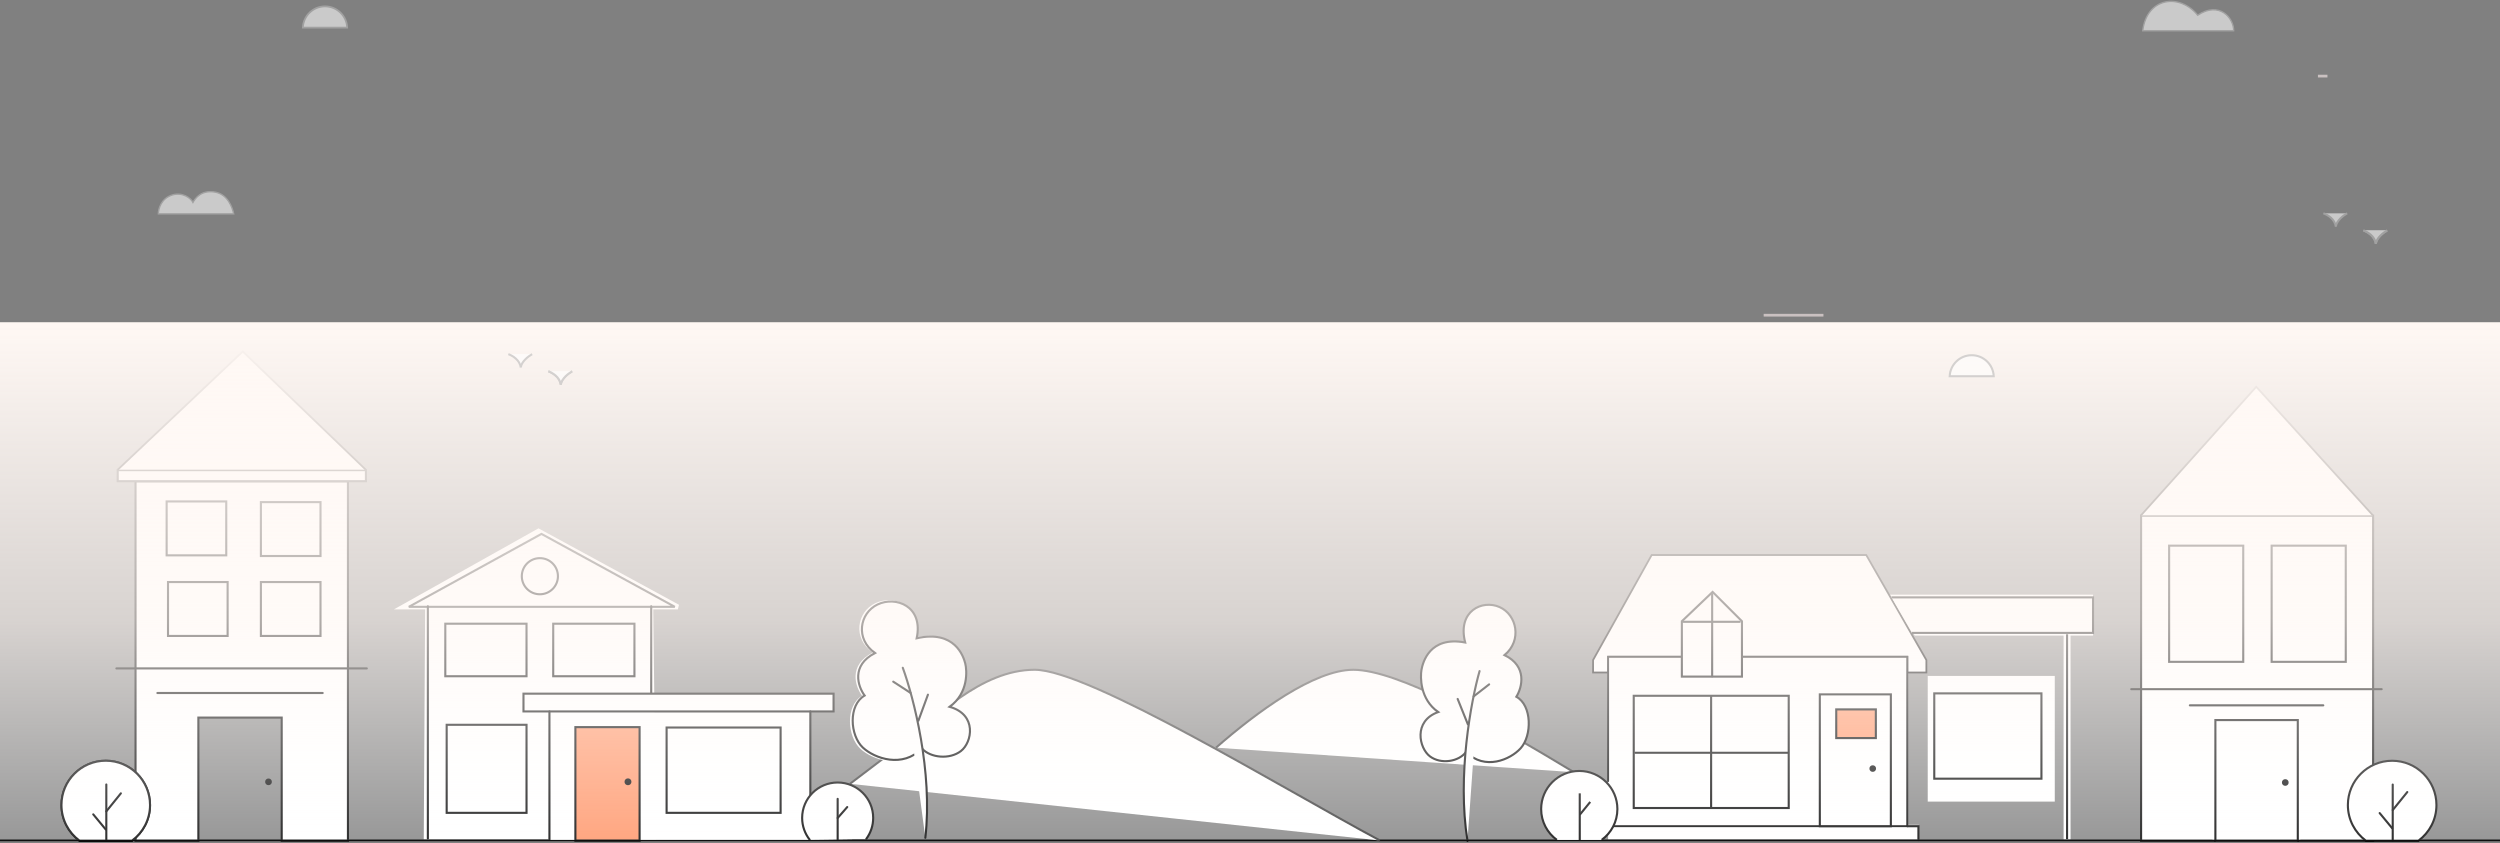 <svg class="w-full h-full" viewBox="0 0 1800 607" fill="white" xmlns="http://www.w3.org/2000/svg">
<rect x="0" y="0" width="1800" height="607" fill="#808080" stroke="none"/>
<path d="M1806 605H-6" stroke="black" stroke-width="1.3"/>
<path d="M993.577 605.166C923.425 567.629 784.086 482.225 744.949 482.225C705.812 482.225 672.947 517.632 650.818 534.843L611.968 564.349" stroke="#343434" stroke-width="1.5"/>
<path d="M1133.24 556.006C1072.34 519.125 1006.04 482.241 974.386 482.241C946.158 482.241 904.881 512.636 875.554 538.303" stroke="#343434" stroke-width="1.5"/>
<path d="M628.328 469.837C610.538 478.986 615.833 494.403 620.704 500.969C608.632 507.958 609.903 530.195 619.433 539.089C627.998 547.083 648.659 554.338 662.637 539.725C668.99 546.714 682.968 547.984 691.227 541.631C699.487 535.277 703.299 514.946 682.968 509.228C696.945 499.063 695.675 482.544 694.404 477.461C693.133 472.378 686.78 452.682 658.825 459.036C663.907 435.528 643.576 427.904 630.234 434.257C616.892 440.611 613.715 459.671 628.328 469.837Z" fill="white"/>
<path d="M630.018 470.181C612.53 479.174 617.735 494.331 622.523 500.785C610.656 507.655 611.905 529.515 621.274 538.259C629.693 546.117 650.004 553.249 663.745 538.884C669.991 545.754 683.731 547.003 691.851 540.757C699.97 534.512 703.717 514.525 683.731 508.904C697.472 498.911 696.223 482.672 694.973 477.675C693.724 472.679 687.479 453.317 659.997 459.563C664.994 436.454 645.008 428.959 631.892 435.204C618.776 441.45 615.653 460.187 630.018 470.181Z" fill="white" stroke="black" stroke-width="1.52" stroke-linecap="round"/>
<path d="M650.004 480.798C657.707 501.825 671.739 555.747 666.243 603.214" stroke="black" stroke-width="1.52" stroke-linecap="round"/>
<path d="M668.116 500.16L661.246 518.897" stroke="black" stroke-width="1.52" stroke-linecap="round"/>
<path d="M643.134 490.792L655.625 498.911" stroke="black" stroke-width="1.52" stroke-linecap="round"/>
<path d="M470.317 436.016L306.091 437.023L305.107 604.199H472.307L470.317 436.016Z" fill="white"/>
<path d="M583.446 512.73H395.1V604.69H583.446V512.73Z" fill="white"/>
<path d="M488.044 436.999H290.354L387.724 382.413L488.044 436.999Z" stroke="white" stroke-width="3.52" stroke-linecap="round"/>
<path d="M485.854 436.914H294.354L389.854 384.414L485.854 436.914Z" stroke="#282828" stroke-width="1.52" stroke-linecap="round"/>
<circle cx="388.707" cy="414.869" r="13.009" fill="white" stroke="black" stroke-width="1.52"/>
<rect x="320.62" y="449.07" width="58.475" height="37.821" stroke="black" stroke-width="1.52"/>
<rect x="398.319" y="449.07" width="58.475" height="37.821" stroke="black" stroke-width="1.52"/>
<path d="M308.058 436.507L308.058 603.707" stroke="black" stroke-width="1.52" stroke-linecap="round"/>
<path d="M468.865 436.507V499.944" stroke="black" stroke-width="1.52" stroke-linecap="round"/>
<path d="M600.166 499.453H376.905V512.239H600.166V499.453Z" fill="white" stroke="black" stroke-width="1.52" stroke-linecap="round"/>
<path d="M460.505 523.55H414.279V605.183H460.505V523.55Z" fill="#FF9264" stroke="black" stroke-width="1.52" stroke-linecap="round"/>
<circle cx="452.145" cy="562.89" r="2.459" fill="black"/>
<path d="M395.592 512.239V604.691" stroke="black" stroke-width="1.52" stroke-linecap="round"/>
<rect x="479.952" y="523.818" width="82.08" height="61.426" stroke="black" stroke-width="1.52"/>
<rect x="1387.97" y="486.667" width="91.468" height="90.484" fill="white"/>
<rect x="1392.67" y="499.23" width="77.162" height="61.426" stroke="black" stroke-width="1.52"/>
<rect x="321.604" y="521.851" width="57.492" height="63.393" stroke="black" stroke-width="1.52"/>
<path d="M583.446 512.239V572.234" stroke="black" stroke-width="1.52" stroke-linecap="round"/>
<path d="M603.116 563.401C588.993 563.401 577.544 574.815 577.544 588.895C577.544 594.791 579.552 600.22 582.924 604.538L623.748 603.959C626.854 599.739 628.688 594.53 628.688 588.895C628.688 574.815 617.239 563.401 603.116 563.401Z" fill="white"/>
<path d="M582.924 604.538C579.552 600.22 577.544 594.791 577.544 588.895C577.544 574.815 588.993 563.401 603.116 563.401C617.239 563.401 628.688 574.815 628.688 588.895C628.688 594.53 626.854 599.739 623.748 603.959" stroke="black" stroke-width="1.52" stroke-linecap="round"/>
<path d="M603.116 575.185V604.69" stroke="black" stroke-width="1.52" stroke-linecap="round"/>
<path d="M603.116 588.954L610.001 581.086" stroke="black" stroke-width="1.52" stroke-linecap="round"/>
<path d="M1373.71 472.897H1157.83V604.198H1381.58V593.871H1373.71V472.897Z" fill="white"/>
<path d="M1147.01 484.208H1157.97V472.868H1373.29V484.208H1386.99V475.23L1343.7 399.625H1189.2L1147.01 475.23V484.208Z" stroke="black" stroke-width="1.3" stroke-linecap="round"/>
<path d="M1161.72 594.855H1373.22V472.897H1157.83V562.398" stroke="black" stroke-width="1.4" stroke-linecap="round"/>
<path d="M1210.94 447.306V487.158H1254.21V447.306L1233.08 426.18L1210.94 447.306Z" fill="white" stroke="black" stroke-width="1.52" stroke-linecap="round"/>
<path d="M1232.75 427.812V486.954M1252.62 447.684H1211.93" stroke="black" stroke-width="1.52" stroke-linecap="round"/>
<rect x="1176.29" y="500.962" width="111.586" height="80.807" stroke="black" stroke-width="1.52"/>
<path d="M1232 501.148V581.11" stroke="black" stroke-width="1.52" stroke-linecap="round"/>
<path d="M1177.5 542H1287.32" stroke="black" stroke-width="1.52" stroke-linecap="round"/>
<path d="M1361.42 499.944H1310.27V594.855H1361.42V499.944Z" stroke="black" stroke-width="1.52" stroke-linecap="round"/>
<path d="M1322.09 531.418V510.764H1350.61V531.418H1322.09Z" fill="#FF9264" stroke="black" stroke-width="1.52" stroke-linecap="round"/>
<circle cx="1348.37" cy="553.366" r="2.366" fill="black"/>
<path d="M1373.22 594.855H1381.26V604.81" stroke="black" stroke-width="1.52" stroke-linecap="round"/>
<path d="M1153.2 604.738C1160.06 599.749 1164.52 591.659 1164.52 582.528C1164.52 567.372 1152.23 555.086 1137.08 555.086C1121.92 555.086 1109.63 567.372 1109.63 582.528C1109.63 591.659 1114.09 599.749 1120.95 604.738" stroke="black" stroke-width="1.52"/>
<path d="M1137.42 571.208V604.825" stroke="black" stroke-width="1.52"/>
<path d="M1137.42 586.645L1144.97 577.383" stroke="black" stroke-width="1.52"/>
<path d="M1083.26 471.682C1099.92 479.754 1095.88 495.031 1091.78 501.661C1103.13 507.899 1103.1 529.631 1094.87 538.752C1087.48 546.949 1069.04 555.001 1055.57 541.423C1050.14 548.536 1037.47 550.438 1029.63 544.638C1021.78 538.839 1017.28 519.205 1035.5 512.667C1022.26 503.424 1022.58 487.264 1023.47 482.25C1024.37 477.236 1029.16 457.739 1054.94 462.604C1049.11 439.935 1067.24 431.539 1079.71 437.098C1092.18 442.656 1096.05 461.081 1083.26 471.682Z" fill="white" stroke="black" stroke-width="1.52" stroke-linecap="round"/>
<path d="M1065.29 483.174C1059.24 504.392 1049.03 558.528 1056.58 605.321" stroke="black" stroke-width="1.52" stroke-linecap="round"/>
<path d="M1049.51 503.244L1056.85 521.488" stroke="black" stroke-width="1.52" stroke-linecap="round"/>
<path d="M1072.17 492.749L1061.02 501.402" stroke="black" stroke-width="1.52" stroke-linecap="round"/>
<path d="M1541.58 371.297V605.215H1594.41V518.173H1654.9V605.215H1708.63V371.297H1541.58Z" fill="white" stroke="black" stroke-width="1.52" stroke-linecap="round"/>
<circle cx="1625.24" cy="325.199" r="19.151" fill="#FF9264" stroke="black" stroke-width="1.52"/>
<rect x="1561.77" y="392.874" width="53.365" height="83.646" fill="white" stroke="black" stroke-width="1.52"/>
<rect x="1635.58" y="392.874" width="53.365" height="83.646" fill="white" stroke="black" stroke-width="1.52"/>
<path d="M1654.9 603.247V517.68H1594.41V603.247" stroke="white" stroke-width="2.52" stroke-linecap="square"/>
<path d="M1654.41 518.443H1595.08V605.214H1654.41V518.443Z" stroke="black" stroke-width="1.52" stroke-linecap="round"/>
<circle cx="1645.4" cy="563.395" r="2.395" fill="black"/>
<path d="M1576.71 507.845H1672.76" stroke="black" stroke-width="1.52" stroke-linecap="round"/>
<path d="M1534.52 496.205H1714.78" stroke="black" stroke-width="1.52" stroke-linecap="round"/>
<path d="M1754.24 579.636C1754.24 562.025 1739.97 547.749 1722.35 547.749C1704.74 547.749 1690.47 562.025 1690.47 579.636C1690.47 590.157 1695.56 599.489 1703.42 605.298H1741.29C1749.15 599.489 1754.24 590.157 1754.24 579.636Z" fill="white" stroke="black" stroke-width="1.52"/>
<path d="M1722.76 564.89V604.882" stroke="black" stroke-width="1.52" stroke-linecap="round"/>
<path d="M1722.76 583.253L1733.24 570.283" stroke="black" stroke-width="1.52" stroke-linecap="round"/>
<path d="M1722.35 596.306L1713.36 585.424" stroke="black" stroke-width="1.52" stroke-linecap="round"/>
<path d="M250.522 346.514H97.583V605.181H142.825V516.664H202.82V605.181H250.522V346.514Z" fill="white" stroke="black" stroke-width="1.52" stroke-linecap="round"/>
<path fill-rule="evenodd" clip-rule="evenodd" d="M84.755 338.511H263.46V346.47H84.755L84.755 338.511Z" fill="white" stroke="#1C1C1C" stroke-width="1.52"/>
<path d="M151.075 316.141C151.075 304.005 160.914 294.166 173.05 294.166C185.186 294.166 195.025 304.005 195.025 316.141V319.201H151.075V316.141Z" fill="#FF9264" stroke="black" stroke-width="1.52"/>
<rect x="187.844" y="361.524" width="42.919" height="38.805" fill="white" stroke="black" stroke-width="1.52"/>
<rect x="187.844" y="419.072" width="42.919" height="38.805" fill="white" stroke="black" stroke-width="1.52"/>
<rect x="119.981" y="361.043" width="42.919" height="38.805" fill="white" stroke="black" stroke-width="1.52"/>
<rect x="120.965" y="419.072" width="42.919" height="38.805" fill="white" stroke="black" stroke-width="1.52"/>
<path d="M83.814 481.257H264.081" stroke="black" stroke-width="1.52" stroke-linecap="round"/>
<path d="M113.32 498.961H232.327" stroke="black" stroke-width="1.52" stroke-linecap="round"/>
<circle cx="193.32" cy="562.917" r="2.395" fill="black"/>
<path d="M108.023 579.603C108.023 561.992 93.747 547.716 76.136 547.716C58.526 547.716 44.249 561.992 44.249 579.603C44.249 590.124 49.344 599.456 57.205 605.264H95.068C102.928 599.456 108.023 590.124 108.023 579.603Z" fill="white" stroke="black" stroke-width="1.52"/>
<path d="M108.023 579.603C108.023 561.992 93.747 547.716 76.136 547.716C58.526 547.716 44.249 561.992 44.249 579.603C44.249 590.124 49.344 599.456 57.205 605.264H95.068C102.928 599.456 108.023 590.124 108.023 579.603Z" stroke="black" stroke-width="1.52"/>
<path d="M76.544 564.832V604.824" stroke="black" stroke-width="1.52" stroke-linecap="round"/>
<path d="M76.544 584.179L87.019 571.209" stroke="black" stroke-width="1.52" stroke-linecap="round"/>
<path d="M76.136 597.233L67.147 586.351" stroke="black" stroke-width="1.52" stroke-linecap="round"/>
<path d="M1506.98 428.146H1360.92L1378.63 457.652H1506.98V428.146Z" fill="white"/>
<path d="M1361.91 430.114H1506.98V455.686H1376.66" stroke="black" stroke-width="1.5"/>
<path d="M1488.29 456.669L1488.29 604.198" stroke="white" stroke-width="5"/>
<path d="M1488.29 456.669L1488.29 604.198" stroke="black" stroke-width="1.5"/>
<path d="M84.797 338.154L174.79 253.079L263.308 338.154" stroke="black" stroke-width="1.3"/>
<path d="M1541.5 371.075L1624.5 278.5L1708.5 371.075" stroke="black" stroke-width="1.3"/>
<rect y="232" width="1800" height="373" fill="url(#paint0_linear_12_34)"/>
<g opacity="0.584">
<path fill-rule="evenodd" clip-rule="evenodd" d="M1269.84 227.924H1312.88V225.968H1269.84V227.924Z" fill="#FFF0EF"/>
<path fill-rule="evenodd" clip-rule="evenodd" d="M1668.92 55.775H1675.76V53.818H1668.92V55.775Z" fill="#FFF0EF"/>
<path d="M394.818 267.351C397.562 268.265 403.189 271.467 403.738 276.957C404.287 272.565 409.456 268.723 411.971 267.351" stroke="#B8B8B8" stroke-width="1.5"/>
<path d="M394.818 267.351C397.562 268.265 403.189 271.467 403.738 276.957C404.287 272.565 409.456 268.723 411.971 267.351" stroke="#B8B8B8" stroke-width="1.5"/>
<path d="M366 255C368.745 255.915 374.371 259.117 374.92 264.606C375.469 260.215 380.638 256.372 383.154 255" stroke="#B8B8B8" stroke-width="1.5"/>
<path d="M168.286 154.003H114C114 150.417 116.054 142.657 124.27 140.31C131.606 138.214 137.475 142.755 138.942 145.689C140.409 143.081 144.811 136.397 155.081 138.353C163.772 140.009 167.145 148.787 168.286 154.003Z" stroke="#B8B8B8"/>
<path d="M1435.49 270.878H1403.77C1404.16 262.457 1411.11 255.75 1419.63 255.75C1428.15 255.75 1435.1 262.457 1435.49 270.878Z" stroke="#B8B8B8" stroke-width="1.5"/>
<path d="M249.977 19.913H218.047C218.388 11.39 225.405 4.585 234.012 4.585C242.619 4.585 249.636 11.39 249.977 19.913Z" stroke="#B8B8B8" stroke-width="1.3"/>
<path d="M1701.65 165.938C1704.39 166.852 1710.02 170.054 1710.57 175.544C1711.12 171.152 1716.28 167.31 1718.8 165.938" stroke="#B8B8B8" stroke-width="1.5"/>
<path d="M1701.65 165.938C1704.39 166.852 1710.02 170.054 1710.57 175.544C1711.12 171.152 1716.28 167.31 1718.8 165.938" stroke="#B8B8B8" stroke-width="1.5"/>
<path d="M1672.83 153.587C1675.57 154.502 1681.2 157.704 1681.75 163.193C1682.3 158.802 1687.47 154.959 1689.98 153.587" stroke="#B8B8B8" stroke-width="1.5"/>
<path d="M1608.27 22.167H1542.74C1545.67 -1.797 1569.15 -5.221 1582.35 10.918C1598 0.648 1608.27 12.875 1608.27 22.167Z" stroke="#B8B8B8"/>
</g>
<defs>
<linearGradient id="paint0_linear_12_34" x1="900" y1="232" x2="900" y2="605" gradientUnits="userSpaceOnUse">
<stop stop-color="#fff8f4"/>
<stop offset="0.576" stop-color="#fff8f4" stop-opacity="0.69"/>
<stop offset="1" stop-color="white" stop-opacity="0.19"/>
</linearGradient>
</defs>
</svg>

